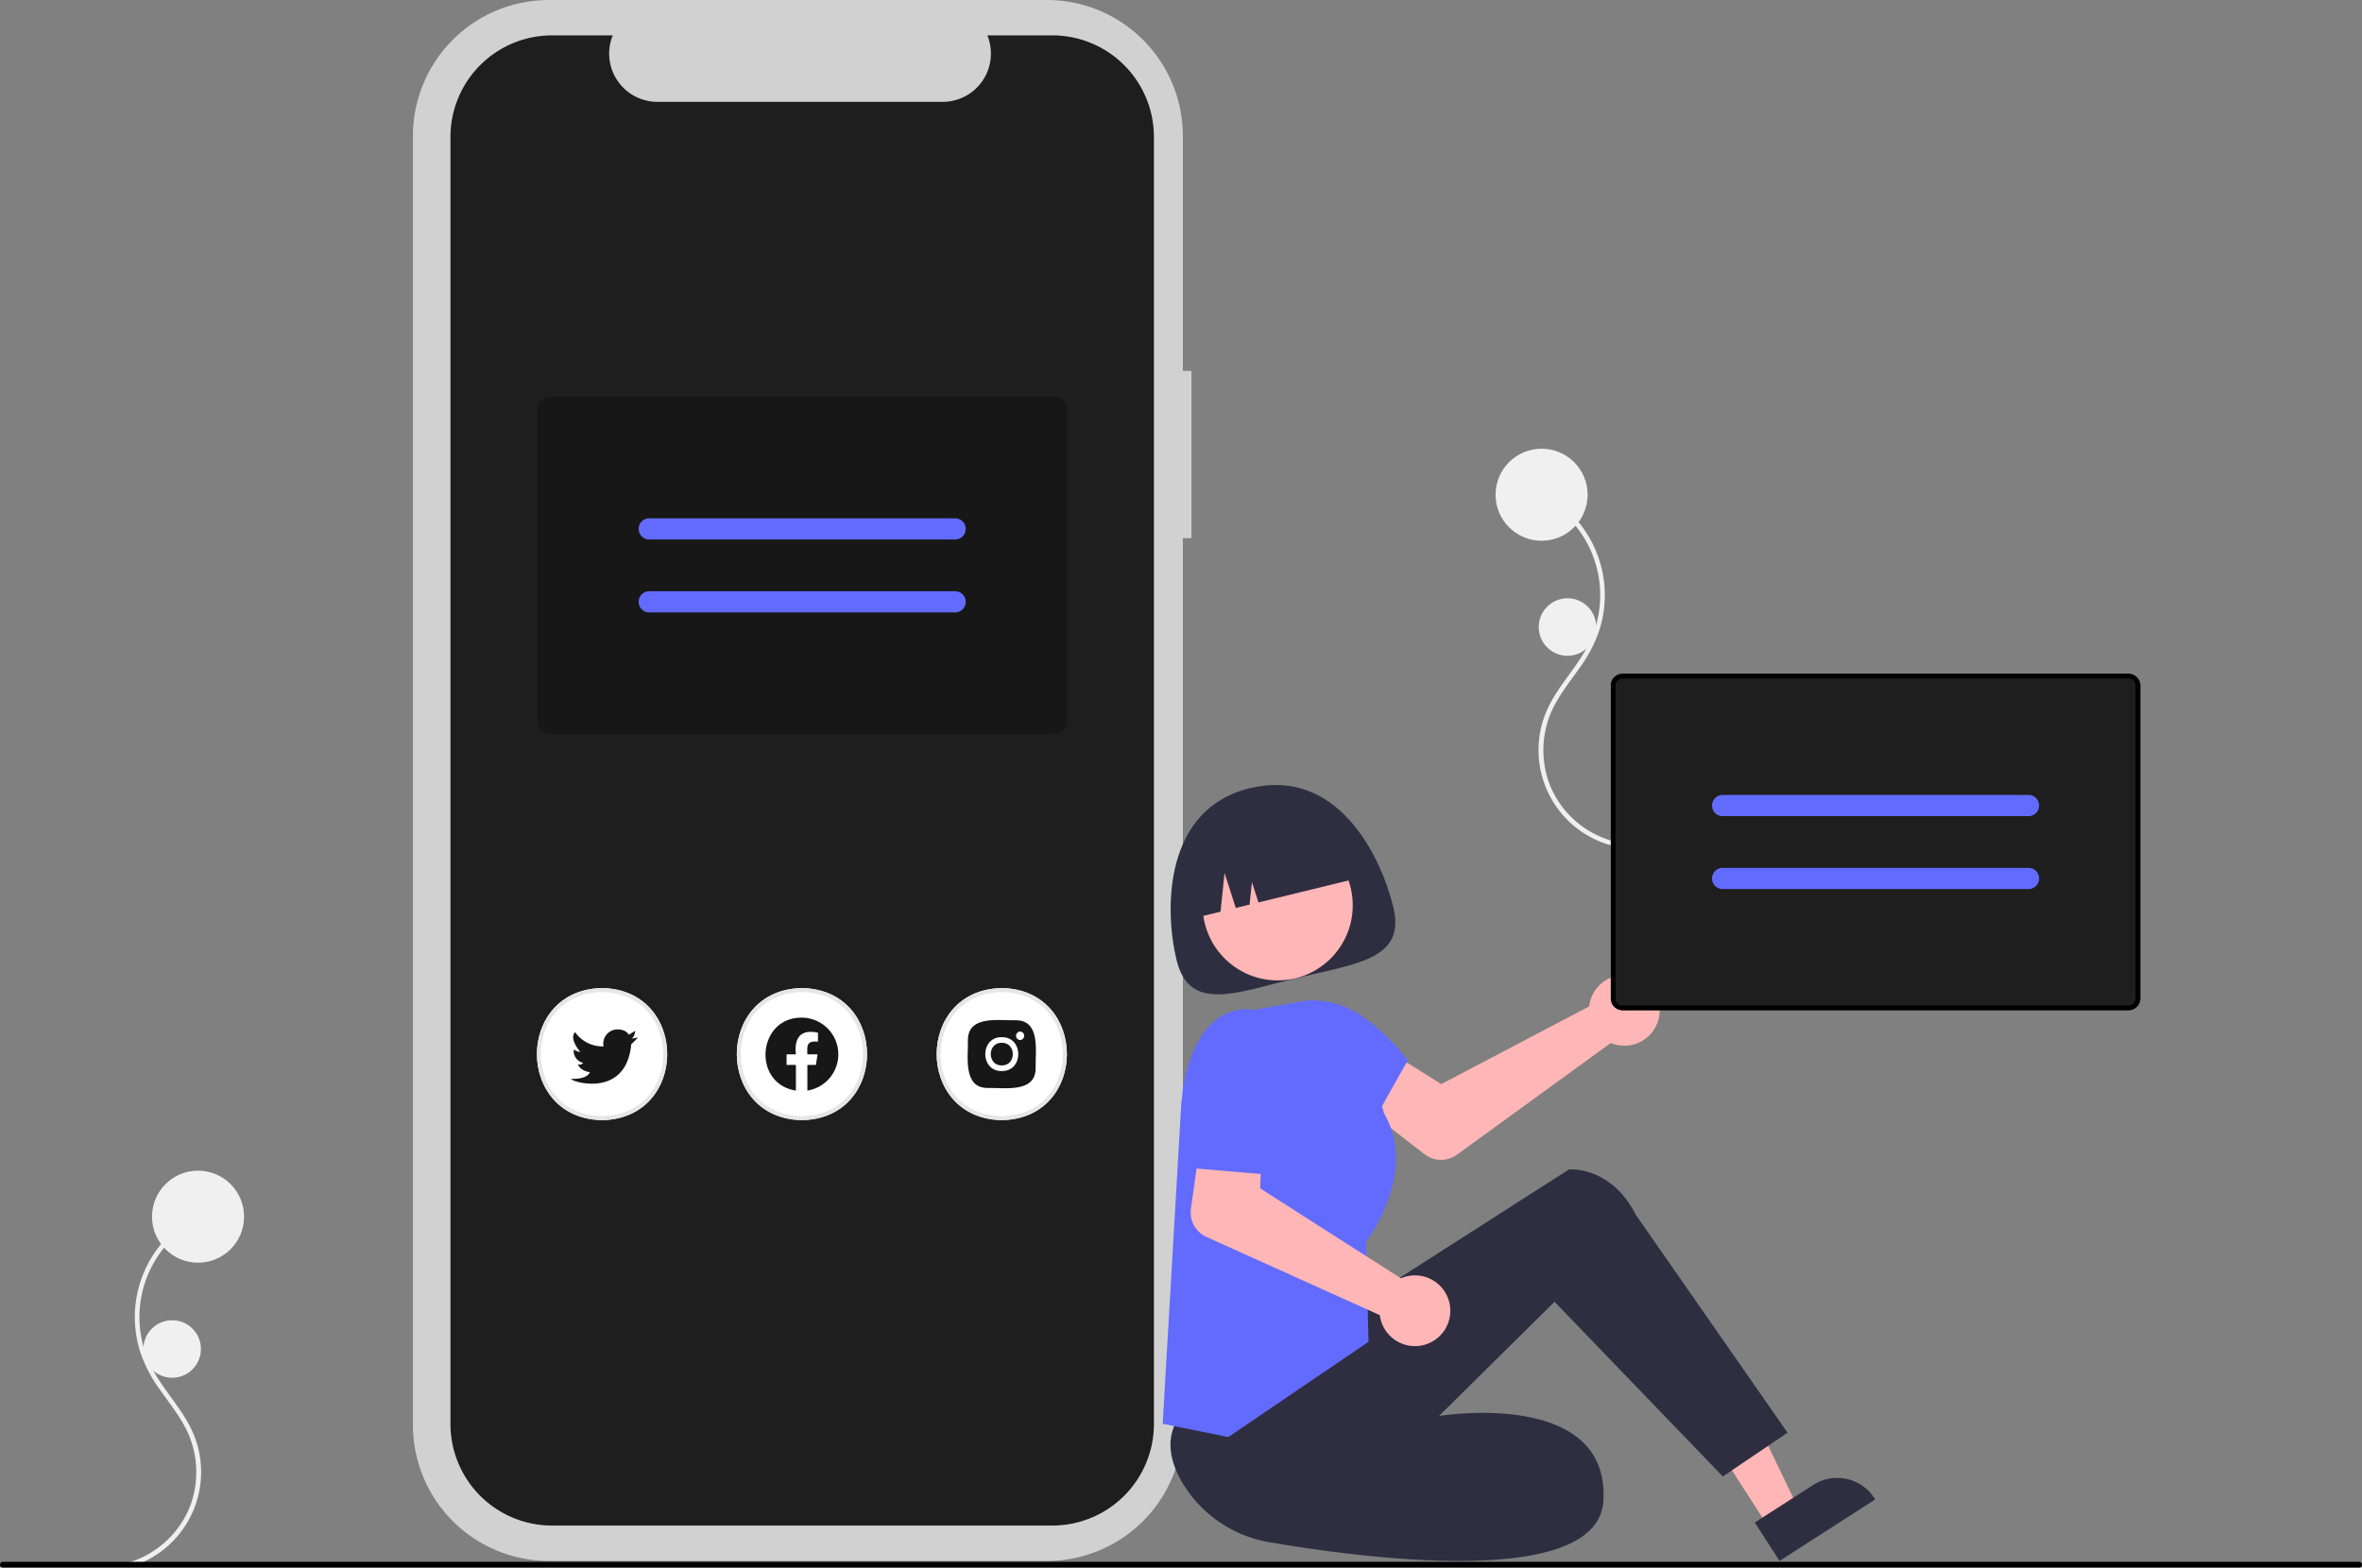 <svg xmlns="http://www.w3.org/2000/svg" data-name="Layer 1" width="821" height="545" viewBox="0 0 821 545"><rect x="0" y="0" width="821" height="545" fill="#808080" stroke="none"/><path d="M45.367 544.717a34.382 34.382 0 0 0 22.55-44.47c-3.299-9.313-10.775-16.176-15.232-24.852a38.27 38.27 0 0 1 13.656-49.847q1.394-.884 2.861-1.643c.923-.48.107-1.876-.816-1.396a39.904 39.904 0 0 0-19.635 47.532 48.097 48.097 0 0 0 6.76 13.001c2.79 3.99 5.84 7.814 8.25 12.056a33.586 33.586 0 0 1 2.266 28.66 33.152 33.152 0 0 1-18.033 18.315c-1 .414-2.021.772-3.057 1.085a.81.81 0 0 0 .43 1.56Z" fill="#f0f0f0"/><circle cx="68.839" cy="423" r="16" fill="#f0f0f0"/><circle cx="59.839" cy="469" r="10" fill="#f0f0f0"/><path d="M559.31 293.717a34.382 34.382 0 0 1-22.55-44.47c3.299-9.313 10.775-16.176 15.232-24.852a38.27 38.27 0 0 0-13.655-49.847q-1.395-.884-2.862-1.643c-.923-.48-.107-1.876.816-1.396a39.904 39.904 0 0 1 19.635 47.532 48.097 48.097 0 0 1-6.76 13.001c-2.79 3.99-5.84 7.814-8.25 12.056a33.586 33.586 0 0 0-2.266 28.66 33.152 33.152 0 0 0 18.033 18.315c1 .414 2.021.772 3.057 1.085a.81.81 0 0 1-.43 1.56Z" fill="#f0f0f0"/><circle cx="535.839" cy="172" r="16" fill="#f0f0f0"/><circle cx="544.839" cy="218" r="10" fill="#f0f0f0"/><path d="M414.13 128.963h-2.982V47.277A47.277 47.277 0 0 0 363.87 0H190.809a47.277 47.277 0 0 0-47.277 47.277V495.41a47.277 47.277 0 0 0 47.277 47.278H363.87a47.277 47.277 0 0 0 47.278-47.277V187.108h2.982Z" fill="#d1d1d1"/><path d="M365.778 12.3h-22.59a16.774 16.774 0 0 1-15.53 23.109h-99.145a16.774 16.774 0 0 1-15.53-23.11h-21.1a35.306 35.306 0 0 0-35.306 35.307v447.475a35.306 35.306 0 0 0 35.306 35.306h173.895a35.306 35.306 0 0 0 35.306-35.306V47.606A35.306 35.306 0 0 0 365.778 12.3Z" fill="#1e1e1e"/><path d="M348.207 389.444c-30.177-.542-30.172-45.388.001-45.925 30.176.542 30.172 45.388 0 45.925Z" fill="#fff"/><path d="M348.207 389.444c-30.177-.542-30.172-45.388.001-45.925 30.176.542 30.172 45.388 0 45.925Zm0-44.533c-28.348.508-28.343 42.637.001 43.14 28.348-.508 28.343-42.636 0-43.14Z" fill="#e6e6e6"/><path d="M353.112 354.71c-5.661.163-16.67-1.86-16.675 6.868.162 5.66-1.861 16.669 6.867 16.674 5.66-.162 16.669 1.861 16.674-6.866-.162-5.661 1.861-16.67-6.866-16.675Z" fill="#171717"/><path d="M354.583 361.577a1.469 1.469 0 0 1 .007-2.936 1.469 1.469 0 0 1-.007 2.936Zm-6.375.981c5.09-.075 5.09 7.923 0 7.847-5.091.074-5.092-7.922 0-7.847Zm0-1.962c-7.636-.111-7.637 11.884 0 11.771 7.636.112 7.635-11.883 0-11.77ZM209.27 389.444c-30.178-.542-30.173-45.388 0-45.925 30.177.542 30.172 45.388 0 45.925Z" fill="#fff"/><path d="M209.27 389.444c-30.178-.542-30.173-45.388 0-45.925 30.177.542 30.172 45.388 0 45.925Zm0-44.533c-28.349.508-28.344 42.637 0 43.14 28.348-.507 28.343-42.636 0-43.14Z" fill="#e6e6e6"/><path d="M221.737 360.688a21.637 21.637 0 0 1-2.324 2.324c-1.03 11.208-8.029 13.754-13.648 13.754-4.04 0-7.368-1.315-7.257-1.677 5.993.14 6.504-2.32 6.504-2.32-3.482-.515-4.18-2.788-4.18-2.788a1.434 1.434 0 0 0 1.856-.464 4.224 4.224 0 0 1-3.248-4.649 4.839 4.839 0 0 0 2.273.886c-.417-.511-3.933-4.725-1.818-6.909a11.698 11.698 0 0 0 9.902 4.955 4.917 4.917 0 0 1 4.784-5.9c3.252 0 3.95 1.86 3.95 1.86l2.325-1.396c-.047 0-.281 2.324-1.443 2.788Z" fill="#171717"/><path d="M278.738 389.444c-30.177-.542-30.172-45.388.001-45.925 30.177.542 30.172 45.388 0 45.925Z" fill="#fff"/><path d="M278.739 389.444c-30.178-.542-30.173-45.388 0-45.925 30.176.542 30.172 45.388 0 45.925Zm0-44.533c-28.349.508-28.344 42.637 0 43.14 28.348-.507 28.343-42.636 0-43.14Z" fill="#e6e6e6"/><path d="M291.39 366.556a12.76 12.76 0 0 1-10.76 12.604v-8.913h2.97l.567-3.69h-3.537c-.12-3.074-.239-4.798 3.686-4.385v-3.138c-5.879-1.294-8.33 1.686-7.67 7.522h-3.24v3.69h3.24v8.91c-15.248-2.345-13.456-25.413 1.987-25.353a12.755 12.755 0 0 1 12.758 12.752Zm75.364-111.516H190.907a4.094 4.094 0 0 1-4.09-4.089v-108.78a4.094 4.094 0 0 1 4.09-4.09h175.847a4.094 4.094 0 0 1 4.09 4.09v108.78a4.094 4.094 0 0 1-4.09 4.09Z" fill="#171717"/><path d="M366.754 255.04H190.907a4.094 4.094 0 0 1-4.09-4.089v-108.78a4.094 4.094 0 0 1 4.09-4.09h175.847a4.094 4.094 0 0 1 4.09 4.09v108.78a4.094 4.094 0 0 1-4.09 4.09ZM190.907 139.719a2.456 2.456 0 0 0-2.454 2.453v108.78a2.456 2.456 0 0 0 2.454 2.454h175.847a2.456 2.456 0 0 0 2.454-2.454v-108.78a2.456 2.456 0 0 0-2.454-2.453Z" fill="#171717"/><path d="M331.994 187.565H225.668a3.68 3.68 0 0 1 0-7.361h106.326a3.68 3.68 0 1 1 0 7.36Zm0 25.355H225.668a3.68 3.68 0 0 1 0-7.362h106.326a3.68 3.68 0 1 1 0 7.361Z" fill="#636bff"/><path d="M552.744 347.988a12.33 12.33 0 0 0-.356 1.909l-51.428 27.009-11.941-7.52-13.705 16.538 19.846 15.367a9.37 9.37 0 0 0 11.244.172l53.468-38.842a12.295 12.295 0 1 0-7.128-14.633ZM614.75 531l10.311-6.632-20.672-42.928-15.218 9.787L614.75 531z" fill="#ffb6b6"/><path d="m609.954 529.325 20.307-13.06h.001a15.387 15.387 0 0 1 21.264 4.618l.27.421-33.248 21.383Zm-143.769-72.063 79.154-50.678s14.543-1.404 23.271 15.798l52.717 75.724-22.491 15.218-58.497-60.74-40.141 39.698s59.14-9.698 57.14 29.302c-1.587 30.95-82.53 20.333-115.875 14.632a43.726 43.726 0 0 1-30.64-20.975c-3.576-6.203-5.498-13.245-2.494-19.903 8.01-17.754 57.856-38.076 57.856-38.076Z" fill="#2f2e41"/><path d="M426.946 499.615 404.135 495l6.5-111.956 26.247-32.148 15.637-2.769a18.893 18.893 0 0 1 21.615 13.678l6.893 25.18c11.695 19.8-4.688 42.76-6.2 44.8l.852 34.725Z" fill="#636bff"/><path d="m448.185 355.28 1.447-5.12s15.707-11.576 39.707 18.424l-11.5 20.5-25-1Z" fill="#636bff"/><path d="M484.316 315.438c4.45 18.24-13.09 19.595-33.895 24.67s-36.999 11.949-41.448-6.292-4.098-52.582 25.335-59.762c30.447-7.427 45.558 23.143 50.008 41.384Z" fill="#2f2e41"/><circle cx="444.104" cy="314.759" r="26.093" fill="#ffb6b6"/><path d="m414.208 319.417 10.026-2.446 1.402-13.464 3.906 12.17 4.792-1.17.818-7.853 2.278 7.098 35.608-8.686a27.621 27.621 0 0 0-33.38-20.288l-5.161 1.259a27.621 27.621 0 0 0-20.289 33.38Z" fill="#2f2e41"/><path d="M739.841 351.217H563.994a4.094 4.094 0 0 1-4.09-4.09v-108.78a4.094 4.094 0 0 1 4.09-4.09H739.84a4.094 4.094 0 0 1 4.09 4.09v108.78a4.094 4.094 0 0 1-4.09 4.09Z" fill="#1e1e1e"/><path d="M739.841 351.217H563.994a4.094 4.094 0 0 1-4.09-4.09v-108.78a4.094 4.094 0 0 1 4.09-4.09H739.84a4.094 4.094 0 0 1 4.09 4.09v108.78a4.094 4.094 0 0 1-4.09 4.09ZM563.994 235.893a2.456 2.456 0 0 0-2.454 2.454v108.78a2.456 2.456 0 0 0 2.454 2.454H739.84a2.456 2.456 0 0 0 2.454-2.454v-108.78a2.456 2.456 0 0 0-2.454-2.454Z" fill="#00000"/><path d="M705.08 283.74H598.754a3.68 3.68 0 1 1 0-7.36H705.08a3.68 3.68 0 0 1 0 7.36Zm0 25.355H598.754a3.68 3.68 0 1 1 0-7.361H705.08a3.68 3.68 0 0 1 0 7.361Z" fill="#636bff"/><path d="M488.79 443.788a12.33 12.33 0 0 0-1.834.637l-48.952-31.274.611-14.099-21.157-3.703-3.507 24.854a9.37 9.37 0 0 0 5.425 9.85l60.24 27.18a12.295 12.295 0 1 0 9.174-13.445Z" fill="#ffb6b6"/><path d="m440.84 356.005-3.688-4.65s-14.813-4.771-22.813 15.229-.5 39.5-.5 39.5l35 3 2.5-32.5Z" fill="#636bff"/><path d="M820 545H1a1 1 0 0 1 0-2h819a1 1 0 0 1 0 2Z"/></svg>